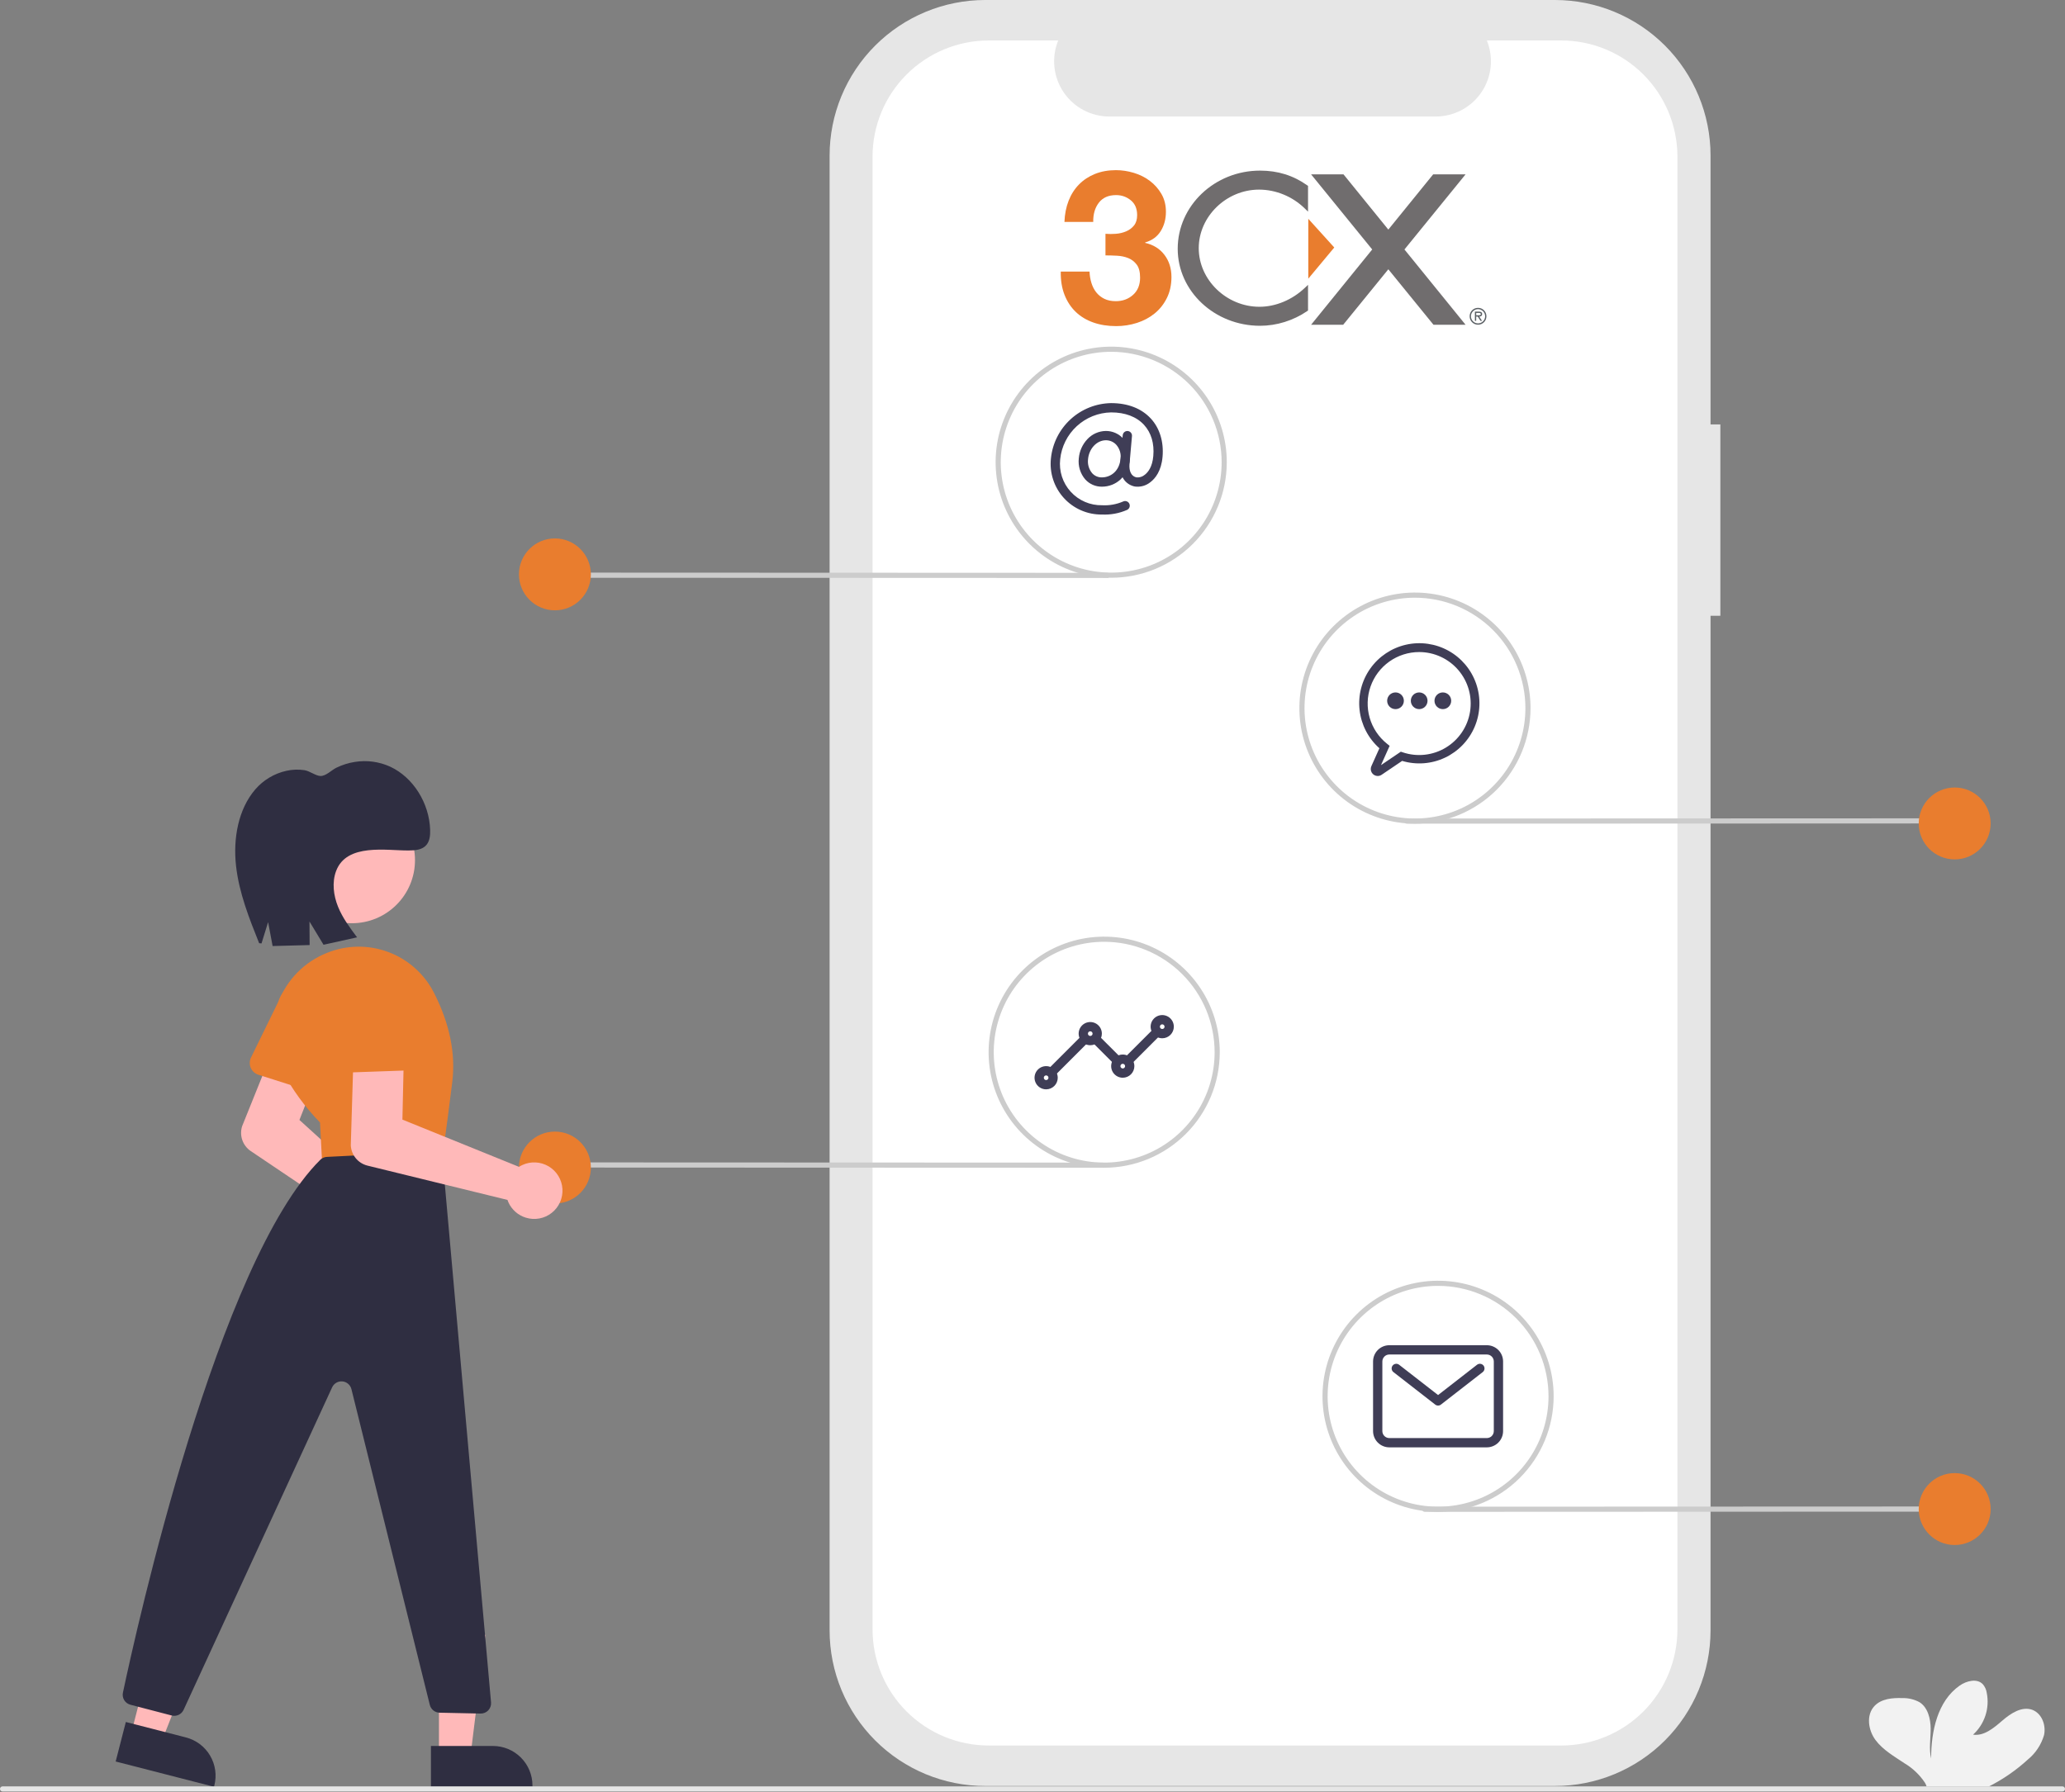 <svg width="804" height="698" viewBox="0 0 804 698" fill="none" xmlns="http://www.w3.org/2000/svg">
<rect x="0" y="0" width="804" height="698" fill="#808080" stroke="none"/>
<g clip-path="url(#clip0)">
<path d="M669.817 165.283H665.996V60.594C665.996 44.523 659.612 29.111 648.248 17.747C636.885 6.384 621.473 1.06087e-05 605.402 0H383.596C375.639 0 367.76 1.567 360.408 4.612C353.056 7.658 346.377 12.121 340.75 17.747C335.123 23.374 330.66 30.054 327.615 37.406C324.57 44.757 323.003 52.636 323.003 60.594V634.937C323.003 651.008 329.386 666.42 340.75 677.783C352.114 689.147 367.526 695.531 383.596 695.531H605.402C621.472 695.531 636.884 689.147 648.248 677.783C659.611 666.42 665.995 651.007 665.995 634.937V239.803H669.816L669.817 165.283Z" fill="#E6E6E6"/>
<path d="M607.847 15.758H578.896C580.228 19.023 580.736 22.565 580.376 26.072C580.016 29.579 578.799 32.944 576.833 35.87C574.866 38.796 572.21 41.194 569.098 42.852C565.987 44.509 562.515 45.376 558.99 45.376H431.919C428.394 45.376 424.923 44.509 421.811 42.851C418.7 41.193 416.044 38.796 414.078 35.87C412.111 32.944 410.894 29.579 410.535 26.072C410.175 22.565 410.683 19.023 412.014 15.758H384.973C372.972 15.758 361.462 20.526 352.976 29.012C344.489 37.498 339.722 49.008 339.722 61.009V634.519C339.722 646.52 344.489 658.03 352.976 666.516C361.462 675.002 372.972 679.77 384.973 679.77H607.847C619.848 679.77 631.358 675.002 639.844 666.516C648.33 658.03 653.098 646.52 653.098 634.519V634.519V61.008C653.098 49.007 648.33 37.498 639.844 29.012C631.358 20.526 619.848 15.758 607.847 15.758V15.758Z" fill="white"/>
<path d="M428.994 189.53C427.786 189.541 426.59 189.298 425.483 188.815C424.375 188.333 423.382 187.624 422.567 186.732C421.6 185.614 420.875 184.307 420.437 182.894C419.999 181.482 419.858 179.994 420.023 178.524C420.254 175.725 421.427 173.087 423.351 171.041C424.275 170.042 425.394 169.242 426.638 168.691C427.883 168.139 429.226 167.848 430.587 167.835C431.853 167.829 433.105 168.09 434.263 168.6C435.421 169.111 436.459 169.859 437.308 170.797C438.272 171.886 439 173.163 439.446 174.548C439.891 175.933 440.045 177.394 439.897 178.841V178.841C439.717 181.811 438.436 184.607 436.305 186.682C434.32 188.529 431.705 189.548 428.994 189.53V189.53ZM430.587 171.451C427.048 171.451 423.99 174.697 423.625 178.841C423.505 179.811 423.585 180.796 423.862 181.733C424.139 182.671 424.606 183.541 425.234 184.29C425.709 184.813 426.29 185.228 426.939 185.508C427.587 185.788 428.288 185.927 428.994 185.915C432.304 185.915 435.845 183.629 436.295 178.524C436.399 177.576 436.306 176.618 436.021 175.708C435.737 174.799 435.267 173.958 434.642 173.239C434.129 172.673 433.503 172.221 432.805 171.913C432.106 171.605 431.351 171.448 430.587 171.451Z" fill="#3F3D56"/>
<path d="M429.112 200.378C426.315 200.424 423.54 199.874 420.972 198.765C418.403 197.657 416.1 196.015 414.215 193.948C412.329 191.881 410.905 189.437 410.036 186.778C409.167 184.119 408.874 181.306 409.175 178.525C409.768 172.687 412.482 167.27 416.802 163.3C421.123 159.331 426.75 157.084 432.617 156.987C439.126 156.987 444.482 159.078 448.105 163.035C451.541 166.787 453.15 172.068 452.635 177.907C452.148 183.437 449.802 186.318 447.919 187.761C447.088 188.438 446.128 188.94 445.096 189.236C444.065 189.531 442.985 189.614 441.921 189.48C438.945 188.952 435.653 186.249 436.171 180.366L437.129 169.49C437.173 169.014 437.404 168.575 437.771 168.269C438.138 167.963 438.612 167.814 439.088 167.856C439.564 167.898 440.004 168.127 440.312 168.493C440.62 168.858 440.771 169.331 440.731 169.807L439.773 180.683C439.515 183.608 440.554 185.565 442.552 185.92C443.703 186.009 444.842 185.639 445.72 184.89C447.026 183.889 448.662 181.81 449.033 177.589C449.464 172.704 448.221 168.515 445.439 165.477C442.518 162.288 438.085 160.603 432.617 160.603C427.654 160.697 422.896 162.603 419.242 165.963C415.587 169.322 413.288 173.903 412.778 178.84C412.52 181.122 412.753 183.432 413.46 185.616C414.168 187.8 415.334 189.808 416.881 191.505C418.427 193.202 420.319 194.549 422.428 195.456C424.537 196.362 426.816 196.808 429.112 196.762C431.944 196.915 434.772 196.403 437.37 195.265C437.811 195.081 438.308 195.081 438.75 195.262C439.192 195.444 439.545 195.793 439.73 196.234C439.915 196.675 439.918 197.171 439.738 197.615C439.559 198.058 439.211 198.411 438.77 198.599C435.729 199.922 432.425 200.531 429.112 200.378Z" fill="#3F3D56"/>
<path d="M410.022 418.805C409.665 418.805 409.315 418.699 409.018 418.501C408.72 418.302 408.489 418.02 408.352 417.689C408.215 417.359 408.179 416.995 408.249 416.645C408.319 416.294 408.491 415.972 408.744 415.719L420.496 403.967C420.835 403.632 421.294 403.445 421.771 403.447C422.248 403.449 422.706 403.639 423.043 403.976C423.381 404.314 423.571 404.771 423.573 405.248C423.574 405.725 423.387 406.184 423.052 406.524L411.301 418.276C411.133 418.444 410.934 418.577 410.714 418.668C410.495 418.759 410.26 418.806 410.022 418.805ZM439.854 414.285C439.496 414.285 439.147 414.179 438.849 413.981C438.552 413.782 438.32 413.5 438.183 413.169C438.047 412.839 438.011 412.475 438.081 412.125C438.15 411.774 438.322 411.452 438.575 411.199L448.519 401.255C448.859 400.92 449.318 400.733 449.795 400.735C450.272 400.737 450.729 400.927 451.067 401.264C451.404 401.602 451.595 402.059 451.596 402.536C451.598 403.013 451.411 403.472 451.076 403.812L441.132 413.756C440.964 413.924 440.765 414.057 440.546 414.148C440.326 414.239 440.091 414.286 439.854 414.285V414.285ZM434.43 414.285C434.192 414.286 433.957 414.239 433.738 414.148C433.518 414.057 433.319 413.924 433.151 413.756L425.919 406.524C425.75 406.356 425.615 406.157 425.522 405.937C425.43 405.717 425.382 405.481 425.381 405.243C425.38 405.004 425.426 404.768 425.517 404.548C425.608 404.327 425.742 404.127 425.911 403.958C426.079 403.789 426.279 403.656 426.5 403.565C426.721 403.474 426.957 403.428 427.195 403.429C427.434 403.429 427.67 403.477 427.89 403.57C428.11 403.662 428.309 403.797 428.476 403.967L435.708 411.199C435.961 411.452 436.133 411.774 436.203 412.125C436.273 412.475 436.237 412.839 436.1 413.169C435.963 413.5 435.732 413.782 435.434 413.981C435.137 414.179 434.787 414.285 434.43 414.285V414.285Z" fill="#3F3D56"/>
<path d="M452.51 404.342C451.616 404.342 450.742 404.076 449.998 403.58C449.255 403.083 448.676 402.377 448.334 401.551C447.992 400.725 447.902 399.817 448.076 398.94C448.251 398.063 448.681 397.258 449.313 396.626C449.946 395.993 450.751 395.563 451.628 395.388C452.505 395.214 453.413 395.304 454.239 395.646C455.065 395.988 455.771 396.567 456.268 397.31C456.764 398.054 457.029 398.928 457.029 399.822C457.028 401.02 456.551 402.169 455.704 403.016C454.857 403.864 453.708 404.34 452.51 404.342V404.342ZM452.51 398.918C452.331 398.918 452.156 398.971 452.007 399.07C451.859 399.169 451.743 399.31 451.674 399.476C451.606 399.641 451.588 399.823 451.623 399.998C451.658 400.173 451.744 400.334 451.87 400.461C451.997 400.587 452.158 400.673 452.333 400.708C452.509 400.743 452.69 400.725 452.855 400.657C453.021 400.588 453.162 400.472 453.261 400.324C453.361 400.175 453.414 400 453.414 399.822C453.413 399.582 453.318 399.352 453.148 399.183C452.979 399.013 452.749 398.918 452.51 398.918V398.918Z" fill="#3F3D56"/>
<path d="M437.142 419.709C436.248 419.709 435.374 419.444 434.631 418.948C433.887 418.451 433.308 417.745 432.966 416.919C432.624 416.093 432.534 415.184 432.709 414.308C432.883 413.431 433.314 412.625 433.946 411.993C434.578 411.361 435.383 410.931 436.26 410.756C437.137 410.582 438.046 410.671 438.871 411.013C439.697 411.356 440.403 411.935 440.9 412.678C441.397 413.422 441.662 414.295 441.662 415.189C441.66 416.388 441.184 417.537 440.336 418.384C439.489 419.231 438.34 419.708 437.142 419.709ZM437.142 414.285C436.963 414.285 436.788 414.338 436.64 414.438C436.491 414.537 436.375 414.678 436.307 414.843C436.238 415.009 436.22 415.19 436.255 415.366C436.29 415.541 436.376 415.702 436.503 415.829C436.629 415.955 436.79 416.041 436.965 416.076C437.141 416.111 437.323 416.093 437.488 416.025C437.653 415.956 437.794 415.84 437.893 415.692C437.993 415.543 438.046 415.368 438.046 415.189C438.046 414.95 437.95 414.72 437.781 414.55C437.611 414.381 437.381 414.286 437.142 414.285V414.285Z" fill="#3F3D56"/>
<path d="M424.486 407.054C423.592 407.054 422.718 406.788 421.975 406.292C421.232 405.795 420.652 405.089 420.31 404.263C419.968 403.437 419.879 402.529 420.053 401.652C420.227 400.775 420.658 399.97 421.29 399.338C421.922 398.705 422.727 398.275 423.604 398.101C424.481 397.926 425.39 398.016 426.216 398.358C427.042 398.7 427.748 399.279 428.244 400.022C428.741 400.766 429.006 401.64 429.006 402.534C429.005 403.732 428.528 404.881 427.681 405.728C426.833 406.576 425.684 407.052 424.486 407.054V407.054ZM424.486 401.63C424.307 401.63 424.132 401.683 423.984 401.782C423.835 401.881 423.719 402.022 423.651 402.188C423.582 402.353 423.564 402.535 423.599 402.71C423.634 402.885 423.72 403.046 423.847 403.173C423.973 403.299 424.134 403.385 424.31 403.42C424.485 403.455 424.667 403.437 424.832 403.369C424.997 403.3 425.138 403.185 425.238 403.036C425.337 402.887 425.39 402.712 425.39 402.534C425.39 402.294 425.294 402.064 425.125 401.895C424.955 401.725 424.726 401.63 424.486 401.63V401.63Z" fill="#3F3D56"/>
<path d="M407.31 424.229C406.416 424.229 405.542 423.964 404.799 423.467C404.056 422.971 403.476 422.265 403.134 421.439C402.792 420.613 402.703 419.704 402.877 418.827C403.052 417.951 403.482 417.145 404.114 416.513C404.746 415.881 405.552 415.451 406.428 415.276C407.305 415.102 408.214 415.191 409.04 415.533C409.866 415.875 410.572 416.455 411.068 417.198C411.565 417.941 411.83 418.815 411.83 419.709C411.829 420.908 411.352 422.056 410.505 422.904C409.657 423.751 408.509 424.228 407.31 424.229V424.229ZM407.31 418.805C407.131 418.805 406.957 418.858 406.808 418.958C406.659 419.057 406.543 419.198 406.475 419.363C406.407 419.528 406.389 419.71 406.424 419.886C406.458 420.061 406.545 420.222 406.671 420.349C406.797 420.475 406.958 420.561 407.134 420.596C407.309 420.631 407.491 420.613 407.656 420.544C407.821 420.476 407.963 420.36 408.062 420.211C408.161 420.063 408.214 419.888 408.214 419.709C408.214 419.47 408.119 419.24 407.949 419.07C407.78 418.901 407.55 418.806 407.31 418.805V418.805Z" fill="#3F3D56"/>
<path d="M578.894 563.653H540.926C539.248 563.651 537.64 562.984 536.454 561.798C535.267 560.611 534.6 559.003 534.598 557.325V530.206C534.6 528.528 535.267 526.92 536.454 525.733C537.64 524.547 539.248 523.88 540.926 523.878H578.894C580.571 523.88 582.18 524.547 583.366 525.733C584.552 526.92 585.22 528.528 585.221 530.206V557.325C585.22 559.003 584.552 560.611 583.366 561.798C582.18 562.984 580.571 563.651 578.894 563.653V563.653ZM540.926 527.494C540.207 527.494 539.518 527.78 539.009 528.289C538.501 528.797 538.215 529.487 538.214 530.206V557.325C538.215 558.044 538.501 558.734 539.009 559.242C539.518 559.75 540.207 560.036 540.926 560.037H578.894C579.613 560.036 580.302 559.75 580.81 559.242C581.319 558.734 581.605 558.044 581.606 557.325V530.206C581.605 529.487 581.319 528.797 580.81 528.289C580.302 527.78 579.613 527.494 578.894 527.494L540.926 527.494Z" fill="#3F3D56"/>
<path d="M559.91 547.381C559.508 547.382 559.117 547.248 558.8 547.001L542.528 534.345C542.341 534.199 542.184 534.018 542.066 533.811C541.949 533.605 541.874 533.377 541.844 533.142C541.815 532.906 541.832 532.667 541.895 532.438C541.958 532.209 542.065 531.995 542.211 531.808C542.357 531.62 542.538 531.463 542.744 531.346C542.951 531.229 543.178 531.153 543.414 531.124C543.649 531.094 543.889 531.111 544.117 531.174C544.346 531.237 544.561 531.345 544.748 531.491L559.91 543.283L575.072 531.491C575.259 531.345 575.473 531.237 575.702 531.174C575.931 531.111 576.17 531.094 576.406 531.124C576.641 531.153 576.869 531.229 577.075 531.346C577.282 531.463 577.463 531.62 577.609 531.808C577.755 531.995 577.862 532.209 577.925 532.438C577.988 532.667 578.005 532.906 577.976 533.142C577.946 533.377 577.871 533.605 577.753 533.811C577.636 534.018 577.479 534.199 577.292 534.345L561.02 547.001C560.703 547.248 560.312 547.382 559.91 547.381V547.381Z" fill="#3F3D56"/>
<path d="M763.835 588.683L554.693 588.766C554.428 588.766 554.174 588.66 553.986 588.473C553.799 588.285 553.693 588.031 553.693 587.766C553.693 587.5 553.799 587.246 553.986 587.058C554.174 586.871 554.428 586.766 554.693 586.766L763.835 586.683C764.1 586.683 764.354 586.788 764.542 586.976C764.729 587.163 764.835 587.417 764.835 587.683C764.835 587.948 764.729 588.202 764.542 588.39C764.354 588.577 764.1 588.683 763.835 588.683Z" fill="#CCCCCC"/>
<path d="M761.051 601.683C768.783 601.683 775.051 595.415 775.051 587.683C775.051 579.951 768.783 573.683 761.051 573.683C753.319 573.683 747.051 579.951 747.051 587.683C747.051 595.415 753.319 601.683 761.051 601.683Z" fill="#E97D2E"/>
<path d="M758.835 320.683L547.693 320.766C547.428 320.766 547.174 320.66 546.986 320.473C546.799 320.285 546.693 320.031 546.693 319.766C546.693 319.5 546.799 319.246 546.986 319.058C547.174 318.871 547.428 318.766 547.693 318.766L758.835 318.683C759.1 318.683 759.354 318.788 759.542 318.975C759.729 319.163 759.835 319.417 759.835 319.683C759.835 319.948 759.729 320.202 759.542 320.39C759.354 320.577 759.1 320.683 758.835 320.683Z" fill="#CCCCCC"/>
<path d="M761.051 334.682C768.783 334.682 775.051 328.414 775.051 320.682C775.051 312.951 768.783 306.682 761.051 306.682C753.319 306.682 747.051 312.951 747.051 320.682C747.051 328.414 753.319 334.682 761.051 334.682Z" fill="#E97D2E"/>
<path d="M220 225L431.141 225.083C431.406 225.083 431.661 224.978 431.848 224.79C432.036 224.602 432.141 224.348 432.141 224.083C432.141 223.818 432.036 223.563 431.848 223.376C431.661 223.188 431.406 223.083 431.141 223.083L220 223C219.735 223 219.48 223.105 219.293 223.293C219.105 223.48 219 223.735 219 224C219 224.265 219.105 224.52 219.293 224.707C219.48 224.895 219.735 225 220 225V225Z" fill="#CCCCCC"/>
<path d="M216.051 237.682C223.783 237.682 230.051 231.414 230.051 223.682C230.051 215.951 223.783 209.682 216.051 209.682C208.319 209.682 202.051 215.951 202.051 223.682C202.051 231.414 208.319 237.682 216.051 237.682Z" fill="#E97D2E"/>
<path d="M218.268 454.682L429.409 454.765C429.674 454.765 429.929 454.66 430.116 454.473C430.304 454.285 430.409 454.031 430.409 453.765C430.409 453.5 430.304 453.246 430.116 453.058C429.929 452.871 429.674 452.765 429.409 452.765L218.268 452.682C218.002 452.682 217.748 452.788 217.561 452.975C217.373 453.163 217.268 453.417 217.268 453.682C217.268 453.948 217.373 454.202 217.561 454.39C217.748 454.577 218.002 454.682 218.268 454.682V454.682Z" fill="#CCCCCC"/>
<path d="M216.051 468.682C223.783 468.682 230.051 462.414 230.051 454.682C230.051 446.951 223.783 440.682 216.051 440.682C208.319 440.682 202.051 446.951 202.051 454.682C202.051 462.414 208.319 468.682 216.051 468.682Z" fill="#E97D2E"/>
<path d="M559.91 588.765C551.01 588.765 542.309 586.126 534.909 581.182C527.509 576.237 521.741 569.209 518.335 560.986C514.929 552.763 514.038 543.715 515.775 534.986C517.511 526.257 521.797 518.239 528.09 511.946C534.383 505.652 542.402 501.366 551.131 499.63C559.86 497.894 568.908 498.785 577.131 502.191C585.353 505.597 592.381 511.365 597.326 518.765C602.271 526.165 604.91 534.865 604.91 543.765C604.896 555.696 600.151 567.134 591.715 575.57C583.279 584.006 571.84 588.752 559.91 588.765V588.765ZM559.91 500.765C551.405 500.765 543.092 503.287 536.02 508.012C528.949 512.737 523.438 519.453 520.183 527.31C516.928 535.167 516.077 543.813 517.736 552.154C519.395 560.495 523.491 568.157 529.504 574.171C535.518 580.185 543.18 584.28 551.521 585.939C559.862 587.598 568.508 586.747 576.365 583.492C584.222 580.238 590.938 574.726 595.663 567.655C600.388 560.584 602.91 552.27 602.91 543.765C602.897 532.365 598.363 521.435 590.301 513.374C582.24 505.313 571.31 500.778 559.91 500.765V500.765Z" fill="#CCCCCC"/>
<path d="M429.91 454.765C421.01 454.765 412.309 452.126 404.909 447.182C397.509 442.237 391.741 435.209 388.335 426.986C384.929 418.763 384.038 409.715 385.775 400.986C387.511 392.257 391.797 384.239 398.09 377.946C404.383 371.652 412.402 367.366 421.131 365.63C429.86 363.894 438.908 364.785 447.131 368.191C455.353 371.597 462.381 377.365 467.326 384.765C472.271 392.165 474.91 400.865 474.91 409.765C474.896 421.696 470.151 433.134 461.715 441.57C453.279 450.006 441.84 454.752 429.91 454.765ZM429.91 366.765C421.405 366.765 413.092 369.287 406.02 374.012C398.949 378.737 393.438 385.453 390.183 393.31C386.928 401.167 386.077 409.813 387.736 418.154C389.395 426.495 393.491 434.157 399.504 440.171C405.518 446.185 413.18 450.28 421.521 451.939C429.862 453.598 438.508 452.747 446.365 449.492C454.222 446.238 460.938 440.726 465.663 433.655C470.388 426.584 472.91 418.27 472.91 409.765C472.897 398.365 468.363 387.435 460.301 379.374C452.24 371.313 441.31 366.778 429.91 366.765V366.765Z" fill="#CCCCCC"/>
<path d="M550.91 320.765C542.01 320.765 533.309 318.126 525.909 313.182C518.509 308.237 512.741 301.209 509.335 292.986C505.929 284.763 505.038 275.715 506.775 266.986C508.511 258.257 512.797 250.239 519.09 243.946C525.383 237.652 533.402 233.366 542.131 231.63C550.86 229.894 559.908 230.785 568.131 234.191C576.353 237.597 583.381 243.365 588.326 250.765C593.271 258.165 595.91 266.865 595.91 275.765C595.896 287.696 591.151 299.134 582.715 307.57C574.279 316.006 562.84 320.752 550.91 320.765V320.765ZM550.91 232.765C542.405 232.765 534.092 235.287 527.02 240.012C519.949 244.737 514.438 251.453 511.183 259.31C507.928 267.167 507.077 275.813 508.736 284.154C510.395 292.495 514.491 300.157 520.504 306.171C526.518 312.185 534.18 316.28 542.521 317.939C550.862 319.598 559.508 318.747 567.365 315.492C575.222 312.238 581.938 306.726 586.663 299.655C591.388 292.584 593.91 284.27 593.91 275.765C593.897 264.365 589.363 253.435 581.301 245.374C573.24 237.313 562.31 232.778 550.91 232.765V232.765Z" fill="#CCCCCC"/>
<path d="M432.642 225C423.742 225 415.042 222.361 407.641 217.416C400.241 212.472 394.474 205.443 391.068 197.221C387.662 188.998 386.771 179.95 388.507 171.221C390.243 162.492 394.529 154.474 400.822 148.18C407.116 141.887 415.134 137.601 423.863 135.865C432.592 134.128 441.64 135.019 449.863 138.425C458.086 141.831 465.114 147.599 470.058 154.999C475.003 162.4 477.642 171.1 477.642 180C477.629 191.931 472.883 203.369 464.447 211.805C456.011 220.241 444.573 224.987 432.642 225V225ZM432.642 137C424.138 137 415.824 139.522 408.753 144.247C401.681 148.972 396.17 155.687 392.915 163.545C389.661 171.402 388.809 180.048 390.468 188.389C392.128 196.73 396.223 204.392 402.237 210.406C408.25 216.419 415.912 220.515 424.253 222.174C432.594 223.833 441.24 222.981 449.098 219.727C456.955 216.472 463.67 210.961 468.395 203.89C473.12 196.818 475.642 188.505 475.642 180C475.629 168.6 471.095 157.67 463.034 149.609C454.972 141.547 444.043 137.013 432.642 137Z" fill="#CCCCCC"/>
<path d="M148.502 488.579C147.272 487.641 146.253 486.455 145.512 485.097C144.771 483.739 144.324 482.241 144.2 480.699C144.173 480.339 144.164 479.979 144.175 479.618L97.607 448.256C96.083 447.219 94.934 445.718 94.333 443.975C93.732 442.233 93.71 440.342 94.27 438.586L116.527 383.29C117.485 380.91 119.347 379.006 121.705 377.996C124.063 376.985 126.726 376.951 129.11 377.899C131.494 378.848 133.405 380.702 134.425 383.057C135.444 385.411 135.49 388.074 134.55 390.461L116.581 436.152L152.842 469.087C153.32 468.978 153.806 468.903 154.295 468.863C157.095 468.64 159.875 469.497 162.064 471.258C164.253 473.02 165.684 475.552 166.066 478.335C166.448 481.118 165.75 483.942 164.116 486.227C162.482 488.513 160.036 490.086 157.278 490.625C156.571 490.762 155.852 490.831 155.132 490.831C152.734 490.833 150.403 490.041 148.502 488.579Z" fill="#FFB9B9"/>
<path d="M97.626 415.85C97.353 415.214 97.221 414.526 97.239 413.834C97.256 413.142 97.423 412.462 97.727 411.84L108.352 390.124C109.424 386.749 111.791 383.936 114.933 382.303C118.076 380.67 121.737 380.35 125.116 381.413C128.494 382.476 131.313 384.835 132.955 387.972C134.596 391.11 134.927 394.771 133.873 398.153L129.994 422.094C129.884 422.778 129.627 423.429 129.242 424.004C128.857 424.579 128.352 425.065 127.762 425.427C127.173 425.79 126.512 426.021 125.825 426.105C125.138 426.189 124.441 426.124 123.781 425.914L100.596 418.546C99.936 418.337 99.329 417.988 98.816 417.522C98.304 417.057 97.898 416.487 97.626 415.85V415.85Z" fill="#E97D2E"/>
<path d="M170.908 683.95H183.168L189 636.662L170.906 636.663L170.908 683.95Z" fill="#FFB9B9"/>
<path d="M167.781 679.948L191.924 679.947H191.925C193.946 679.946 195.947 680.344 197.814 681.118C199.68 681.891 201.377 683.024 202.805 684.453C204.234 685.882 205.367 687.578 206.141 689.445C206.914 691.311 207.312 693.312 207.312 695.333V695.833L167.781 695.834L167.781 679.948Z" fill="#2F2E41"/>
<path d="M51.025 675.264L62.899 678.315L80.319 633.967L62.794 629.464L51.025 675.264Z" fill="#FFB9B9"/>
<path d="M48.992 670.608L72.376 676.618L72.377 676.618C74.334 677.121 76.173 678.004 77.789 679.218C79.404 680.431 80.765 681.951 81.793 683.691C82.821 685.43 83.497 687.355 83.781 689.356C84.065 691.356 83.953 693.393 83.449 695.35L83.325 695.834L45.038 685.995L48.992 670.608Z" fill="#2F2E41"/>
<path d="M137.015 359.541C150.579 359.541 161.576 348.545 161.576 334.98C161.576 321.416 150.579 310.419 137.015 310.419C123.45 310.419 112.454 321.416 112.454 334.98C112.454 348.545 123.45 359.541 137.015 359.541Z" fill="#FFB9B9"/>
<path d="M124.592 437.141C118.749 431.126 113.787 424.314 109.856 416.907C107.766 412.845 106.548 408.391 106.283 403.831C106.018 399.271 106.71 394.706 108.316 390.43C109.956 386.059 112.493 382.079 115.763 378.747C119.034 375.415 122.966 372.805 127.307 371.085C134.919 367.996 143.411 367.868 151.113 370.727C158.814 373.586 165.166 379.224 168.919 386.532C175.065 398.559 177.473 410.318 176.078 421.484C173.41 442.829 171.848 453.863 171.435 454.275L171.298 454.412L125.609 456.443L124.592 437.141Z" fill="#E97D2E"/>
<path d="M127.306 450.535L168.193 448.5C169.225 448.449 170.238 448.799 171.018 449.478C171.797 450.156 172.284 451.11 172.376 452.14L191.185 662.972C191.235 663.532 191.166 664.096 190.983 664.628C190.8 665.16 190.507 665.647 190.123 666.058C189.739 666.469 189.273 666.794 188.754 667.013C188.236 667.231 187.678 667.338 187.115 667.326L171.142 666.986C170.263 666.968 169.415 666.66 168.729 666.112C168.043 665.563 167.556 664.803 167.344 663.951L136.828 540.988C136.629 540.184 136.184 539.461 135.556 538.921C134.928 538.38 134.147 538.047 133.322 537.97C132.497 537.892 131.668 538.072 130.949 538.486C130.231 538.899 129.659 539.526 129.313 540.279L71.483 665.878C71.09 666.731 70.41 667.419 69.561 667.82C68.712 668.222 67.749 668.313 66.84 668.076L50.764 663.882C49.769 663.624 48.912 662.992 48.371 662.118C47.83 661.244 47.647 660.195 47.859 659.189C53.148 634.221 84.831 491.233 124.721 451.656C125.415 450.976 126.336 450.577 127.306 450.535V450.535Z" fill="#2F2E41"/>
<path d="M204.733 474.207C203.255 473.751 201.889 472.989 200.725 471.971C199.56 470.952 198.624 469.699 197.975 468.294C197.826 467.967 197.693 467.632 197.579 467.29L143.048 453.927C141.259 453.48 139.663 452.467 138.498 451.039C137.332 449.611 136.659 447.844 136.579 446.002L138.383 386.424C138.461 383.86 139.551 381.431 141.416 379.669C143.281 377.906 145.768 376.955 148.332 377.022C150.897 377.089 153.33 378.17 155.1 380.028C156.87 381.885 157.831 384.368 157.774 386.933L156.678 436.017L202.079 454.414C202.49 454.148 202.92 453.91 203.364 453.702H203.364C204.986 452.95 206.766 452.604 208.551 452.695C210.335 452.785 212.071 453.308 213.609 454.219C215.146 455.131 216.439 456.402 217.375 457.925C218.311 459.447 218.862 461.175 218.981 462.958C219.1 464.741 218.783 466.526 218.058 468.16C217.333 469.793 216.221 471.225 214.818 472.333C213.415 473.44 211.764 474.189 210.007 474.516C208.25 474.843 206.44 474.737 204.733 474.207V474.207Z" fill="#FFB9B9"/>
<path d="M132.567 416.111C132.097 415.603 131.741 415 131.525 414.343C131.309 413.685 131.237 412.989 131.314 412.301L134.017 388.277C133.892 384.737 135.175 381.293 137.585 378.698C139.995 376.104 143.336 374.571 146.875 374.435C150.414 374.3 153.862 375.574 156.463 377.977C159.064 380.38 160.607 383.716 160.752 387.254L165.151 411.106C165.276 411.787 165.253 412.487 165.084 413.158C164.915 413.829 164.603 414.456 164.169 414.996C163.736 415.535 163.191 415.975 162.573 416.286C161.954 416.596 161.275 416.769 160.584 416.793L136.271 417.652C135.579 417.677 134.89 417.552 134.251 417.286C133.612 417.02 133.037 416.619 132.567 416.111V416.111Z" fill="#E97D2E"/>
<path d="M101.821 367.407L104.387 359.113L106.142 368.421L120.555 368.04L120.489 358.862L125.968 367.919L139.028 365.032C136.238 361.314 133.415 357.538 131.63 353.156C129.846 348.773 129.196 343.634 130.864 339.197C134.986 328.229 150.615 331.298 159.163 331.205C161.657 331.178 164.473 330.999 166.106 328.96C167.336 327.424 167.537 325.228 167.475 323.198C167.154 312.743 160.877 302.769 152.004 298.613C147.66 296.612 142.818 295.956 138.098 296.729C135.637 297.118 133.247 297.871 131.007 298.963C129.01 299.938 126.912 302.262 124.762 302.199C122.955 302.146 120.562 300.264 118.596 299.942C116.227 299.576 113.81 299.661 111.472 300.191C106.775 301.238 102.54 303.772 99.396 307.417C92.716 315.18 90.731 326.618 91.895 337.148C93.06 347.678 96.999 357.582 100.894 367.314" fill="#2F2E41"/>
<path d="M803 697.683H1C0.735 697.683 0.48 697.577 0.293 697.39C0.105 697.202 0 696.948 0 696.683C0 696.417 0.105 696.163 0.293 695.976C0.48 695.788 0.735 695.683 1 695.683H803C803.265 695.683 803.52 695.788 803.707 695.976C803.895 696.163 804 696.417 804 696.683C804 696.948 803.895 697.202 803.707 697.39C803.52 697.577 803.265 697.683 803 697.683Z" fill="#E6E6E6"/>
<path d="M789.47 685.289C792.522 682.814 794.747 679.466 795.846 675.693C796.659 671.874 795.032 667.391 791.396 665.914C787.312 664.336 782.945 667.175 779.641 670.031C776.337 672.887 772.535 676.157 768.202 675.543C770.422 673.52 772.079 670.956 773.013 668.102C773.947 665.248 774.126 662.2 773.532 659.256C773.353 658.031 772.835 656.881 772.037 655.935C769.779 653.511 765.662 654.557 762.939 656.467C754.305 662.543 751.898 674.265 751.865 684.824C750.985 681.006 751.715 677.038 751.699 673.202C751.682 669.367 750.603 664.901 747.316 662.875C745.277 661.78 742.988 661.236 740.675 661.298C736.79 661.165 732.473 661.547 729.816 664.386C726.496 667.906 727.376 673.833 730.248 677.668C733.12 681.504 737.47 683.977 741.472 686.667C744.695 688.578 747.442 691.195 749.507 694.321C749.752 694.753 749.953 695.21 750.105 695.682H774.428C779.889 692.914 784.949 689.418 789.47 685.289Z" fill="#F2F2F2"/>
<path d="M536.405 302.202C535.953 302.2 535.509 302.085 535.112 301.868C534.716 301.651 534.379 301.338 534.134 300.958C533.889 300.579 533.742 300.144 533.707 299.693C533.673 299.242 533.751 298.79 533.935 298.377L537.064 291.396C532.752 287.566 530.006 282.28 529.352 276.55C528.698 270.82 530.182 265.051 533.52 260.348C536.857 255.645 541.813 252.34 547.438 251.067C553.062 249.793 558.959 250.64 563.997 253.446C569.035 256.252 572.86 260.819 574.738 266.272C576.616 271.724 576.416 277.678 574.175 282.991C571.934 288.305 567.81 292.604 562.595 295.065C557.379 297.525 551.439 297.974 545.913 296.324L537.927 301.73C537.479 302.037 536.948 302.201 536.405 302.202V302.202ZM552.551 253.935C548.391 253.933 544.334 255.224 540.941 257.631C537.548 260.038 534.988 263.441 533.616 267.368C532.244 271.295 532.127 275.551 533.282 279.547C534.438 283.544 536.807 287.081 540.063 289.67L541.049 290.457L537.682 297.969L545.408 292.738L546.171 292.994C548.927 293.92 551.851 294.236 554.741 293.919C557.631 293.602 560.417 292.661 562.907 291.161C565.397 289.66 567.531 287.636 569.161 285.229C570.791 282.821 571.878 280.088 572.346 277.219C572.815 274.35 572.654 271.413 571.875 268.613C571.096 265.812 569.717 263.214 567.834 260.999C565.951 258.784 563.609 257.005 560.97 255.785C558.331 254.566 555.458 253.934 552.551 253.935V253.935Z" fill="#3F3D56"/>
<path d="M552.551 276.161C554.348 276.161 555.804 274.704 555.804 272.908C555.804 271.112 554.348 269.656 552.551 269.656C550.755 269.656 549.299 271.112 549.299 272.908C549.299 274.704 550.755 276.161 552.551 276.161Z" fill="#3F3D56"/>
<path d="M543.336 276.161C545.132 276.161 546.588 274.704 546.588 272.908C546.588 271.112 545.132 269.656 543.336 269.656C541.539 269.656 540.083 271.112 540.083 272.908C540.083 274.704 541.539 276.161 543.336 276.161Z" fill="#3F3D56"/>
<path d="M561.767 276.161C563.563 276.161 565.019 274.704 565.019 272.908C565.019 271.112 563.563 269.656 561.767 269.656C559.97 269.656 558.514 271.112 558.514 272.908C558.514 274.704 559.97 276.161 561.767 276.161Z" fill="#3F3D56"/>
<path d="M434.465 91.052C435.899 90.941 437.238 90.621 438.478 90.091C439.72 89.561 440.741 88.792 441.541 87.788C442.339 86.782 442.74 85.442 442.74 83.767C442.74 81.254 441.915 79.33 440.262 77.987C438.611 76.647 436.711 75.977 434.566 75.977C431.592 75.977 429.346 76.966 427.834 78.942C426.318 80.918 425.589 83.411 425.645 86.415H414.44C414.552 83.411 415.09 80.669 416.054 78.194C417.019 75.722 418.373 73.599 420.114 71.828C421.852 70.056 423.938 68.689 426.366 67.719C428.794 66.749 431.501 66.265 434.483 66.265C436.801 66.265 439.12 66.614 441.438 67.31C443.759 68.006 445.841 69.051 447.693 70.443C449.543 71.835 451.047 73.532 452.206 75.539C453.364 77.544 453.947 79.854 453.947 82.47C453.947 85.311 453.272 87.817 451.926 89.99C450.579 92.162 448.561 93.637 445.871 94.415V94.584C449.06 95.308 451.561 96.867 453.378 99.263C455.193 101.659 456.1 104.527 456.1 107.867C456.1 110.932 455.506 113.661 454.318 116.057C453.128 118.454 451.542 120.457 449.552 122.074C447.565 123.688 445.271 124.914 442.673 125.748C440.076 126.58 437.368 127 434.553 127C431.292 127 428.324 126.526 425.642 125.58C422.963 124.629 420.682 123.249 418.804 121.433C416.925 119.62 415.476 117.405 414.455 114.786C413.43 112.168 412.948 109.163 413.004 105.768H424.209C424.263 107.327 424.512 108.815 424.956 110.234C425.399 111.653 426.037 112.879 426.867 113.908C427.698 114.937 428.734 115.76 429.981 116.373C431.226 116.983 432.707 117.288 434.422 117.288C437.079 117.288 439.323 116.47 441.149 114.833C442.977 113.194 443.89 110.96 443.89 108.127C443.89 105.904 443.449 104.209 442.571 103.043C441.689 101.876 440.589 101.031 439.264 100.501C437.939 99.974 436.49 99.669 434.919 99.586C433.346 99.502 431.843 99.459 430.411 99.459V91.052C431.679 91.163 433.03 91.163 434.465 91.052" fill="#E97D2E"/>
<path d="M490.203 73.845C496.756 73.845 503.246 76.519 508.008 81.184L509.278 82.428V72.393L508.96 72.168C503.514 68.314 497.509 66.442 490.601 66.442C472.921 66.442 458.537 80.098 458.537 96.883C458.537 113.419 472.921 126.872 490.601 126.872C497.053 126.872 503.568 124.84 508.952 121.153L509.278 120.927V110.924L508.016 112.12C503.09 116.79 496.654 119.469 490.363 119.469C477.552 119.469 466.728 109.022 466.728 96.656C466.728 84.291 477.478 73.845 490.203 73.845" fill="#706D6E"/>
<path d="M509.381 85.206V108.528L519.493 96.382L509.381 85.206V85.206Z" fill="#E97D2E"/>
<path d="M570.611 126.472L546.819 97.152L570.607 67.909H557.988L540.54 89.411L523.094 67.909H510.477L534.264 97.152L510.471 126.472H522.965L540.54 104.87L558.118 126.472H570.611V126.472Z" fill="#706D6E"/>
<path d="M575.35 122.78C575.792 122.78 576.567 122.864 576.567 122.292C576.567 121.922 576.083 121.855 575.7 121.855H574.75V122.78H575.35V122.78ZM577.017 124.942H576.417L575.35 123.284H574.75V124.942H574.25V121.35H575.8C576.442 121.35 577.066 121.527 577.066 122.3C577.066 123.006 576.575 123.268 575.942 123.284L577.017 124.942V124.942ZM578.234 123.167C578.234 121.619 576.958 120.391 575.466 120.391C573.975 120.391 572.7 121.619 572.7 123.167C572.7 124.714 573.975 125.942 575.466 125.942C576.958 125.942 578.234 124.714 578.234 123.167ZM572.2 123.167C572.2 121.342 573.642 119.887 575.466 119.887C577.292 119.887 578.733 121.342 578.733 123.167C578.733 124.991 577.292 126.446 575.466 126.446C573.642 126.446 572.2 124.991 572.2 123.167Z" fill="#5B6065"/>
</g>
<defs>
<clipPath id="clip0">
<rect width="804" height="697.683" fill="white"/>
</clipPath>
</defs>
</svg>

